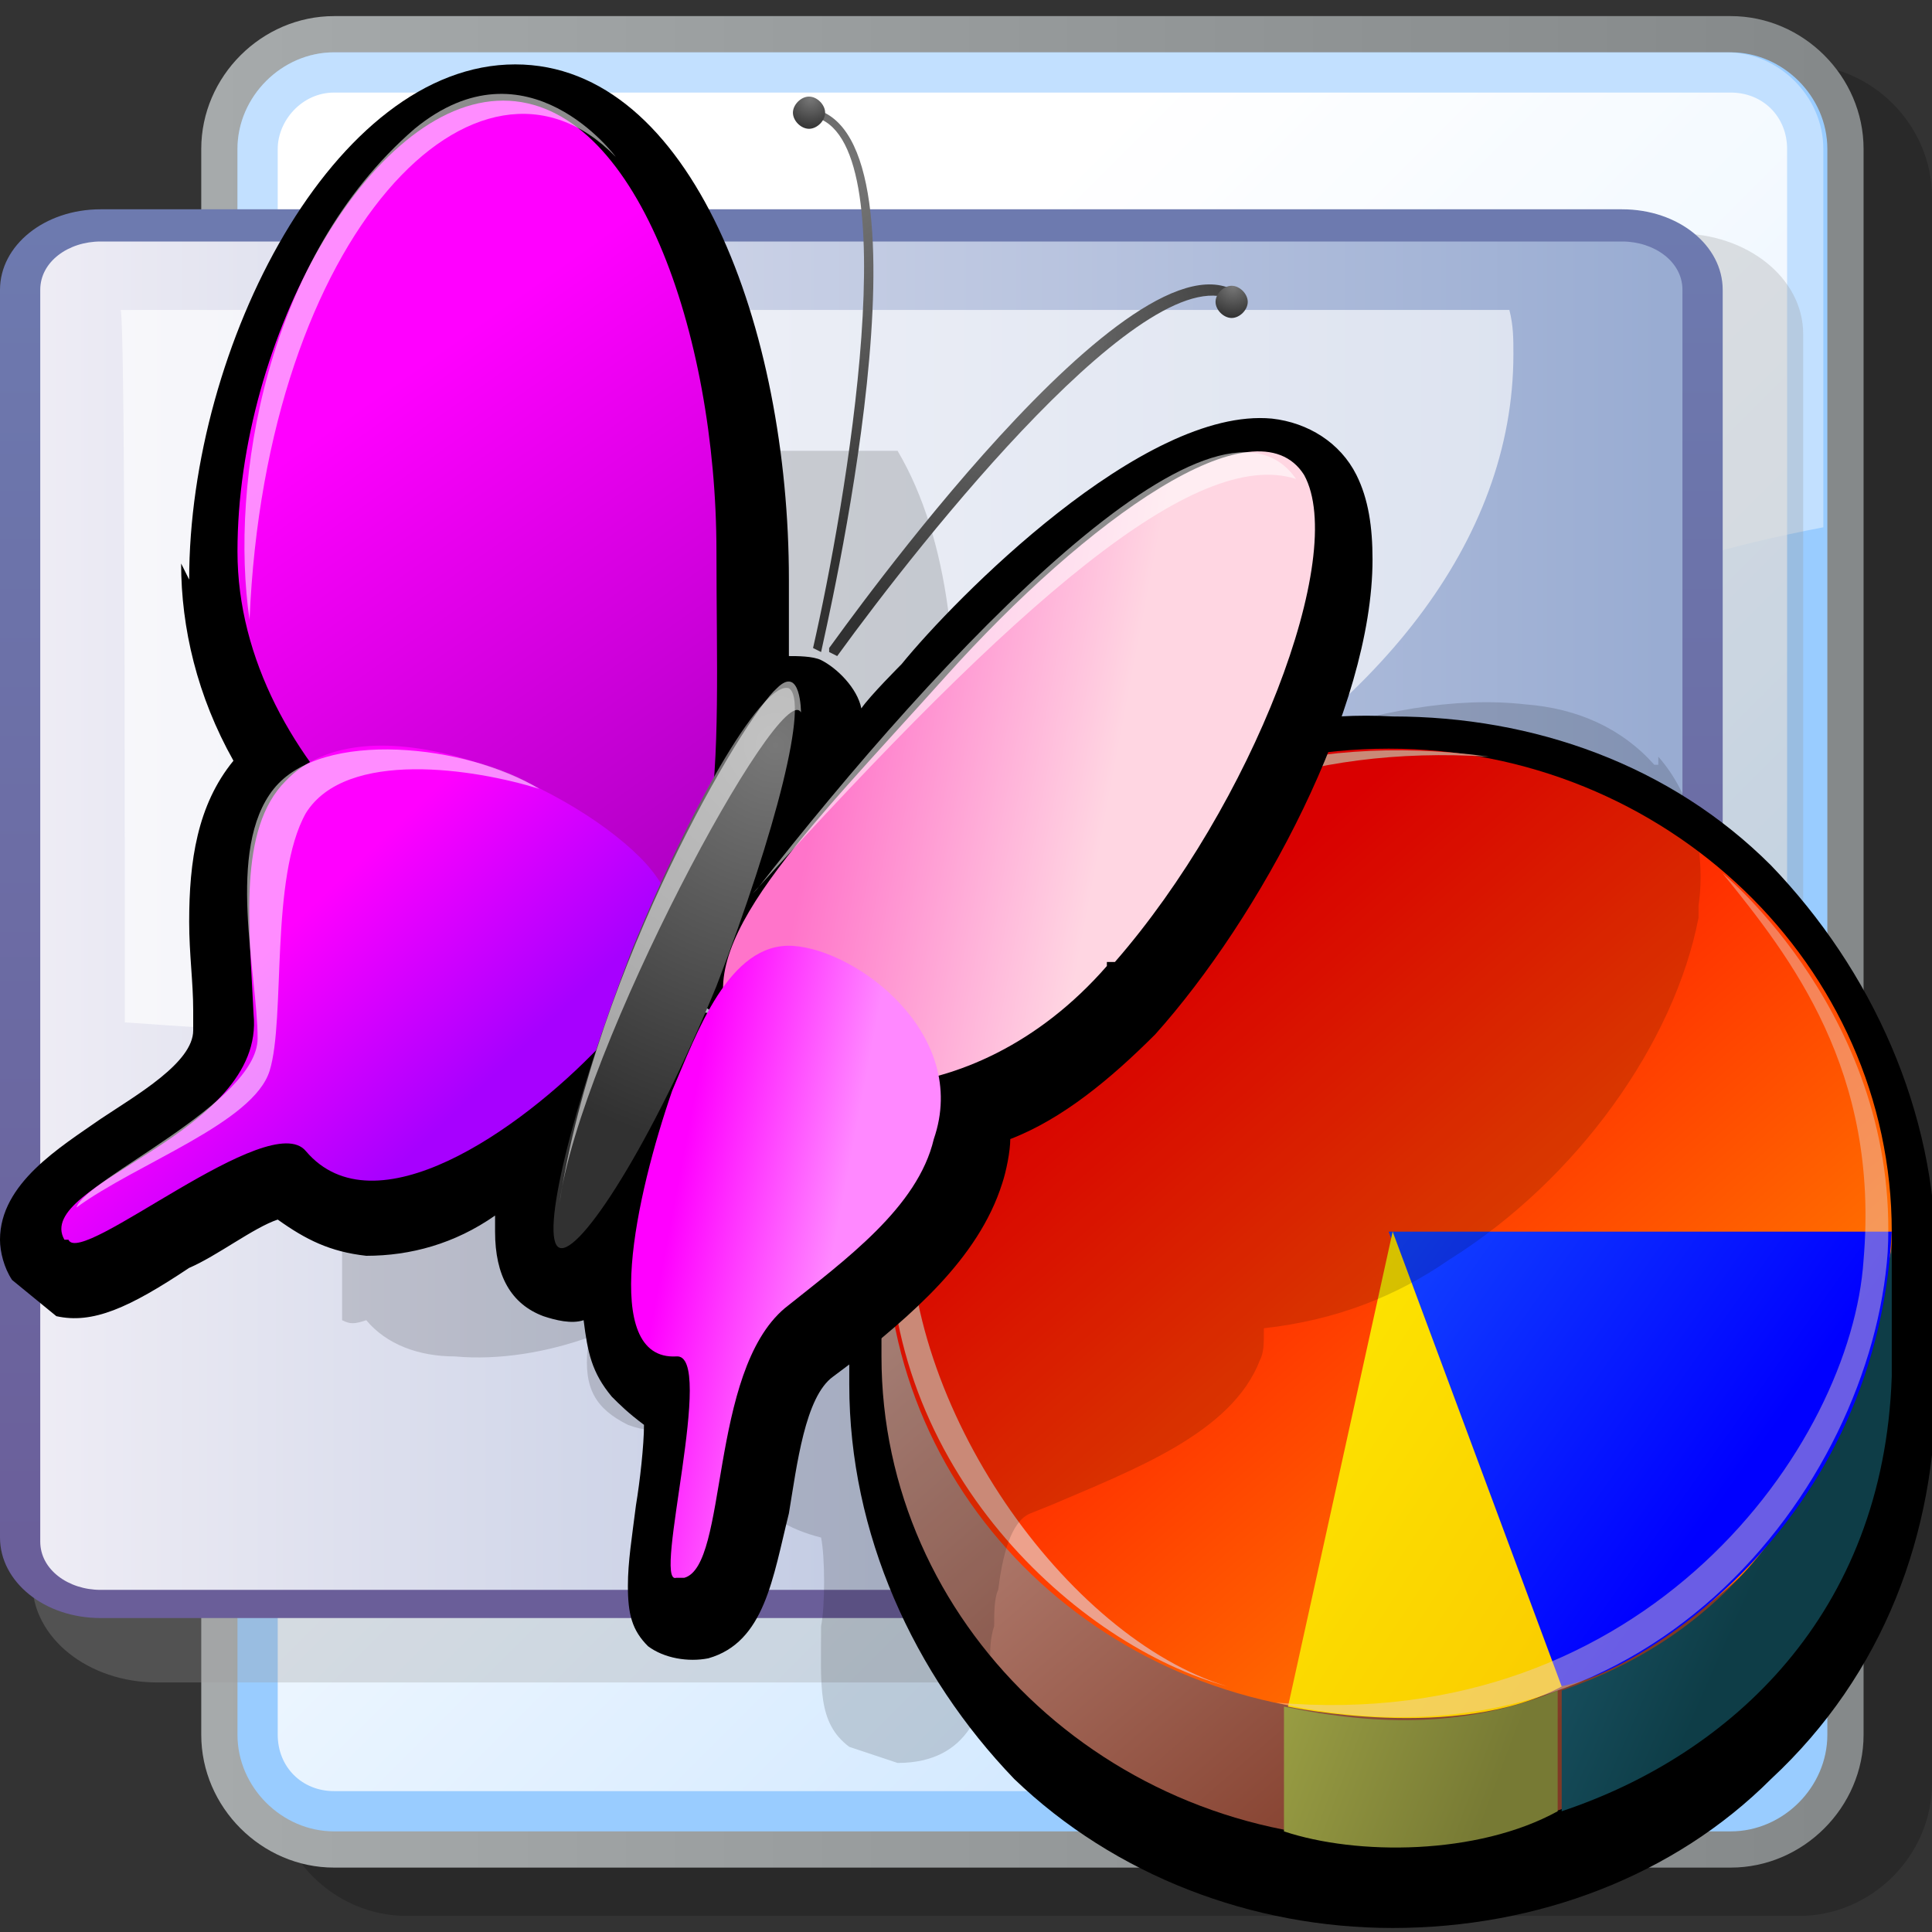 <?xml version="1.0" encoding="UTF-8" standalone="no"?>
<!DOCTYPE svg PUBLIC "-//W3C//DTD SVG 20010904//EN"
"http://www.w3.org/TR/2001/REC-SVG-20010904/DTD/svg10.dtd">
<!-- Created with Sodipodi ("http://www.sodipodi.com/") -->
<svg
   xmlns:x="http://ns.adobe.com/Extensibility/1.0/"
   xmlns:i="http://ns.adobe.com/AdobeIllustrator/10.0/"
   xmlns:graph="http://ns.adobe.com/Graphs/1.0/"
   xmlns="http://www.w3.org/2000/svg"
   xmlns:xlink="http://www.w3.org/1999/xlink"
   xmlns:a="http://ns.adobe.com/AdobeSVGViewerExtensions/3.0/"
   xml:space="preserve"
   i:viewOrigin="282.9219 419.0313"
   i:rulerOrigin="0 0"
   i:pageBounds="0 792 612 0"
   width="48"
   height="48"
   viewBox="0 0 48 48"
   overflow="visible"
   enable-background="new 0 0 48 48"
   xmlns:sodipodi="http://sodipodi.sourceforge.net/DTD/sodipodi-0.dtd"
   id="svg602"
   sodipodi:version="0.34"
   sodipodi:docname="C:\msys\home\su_blanc\mldonkey-2.5.12\src\gtk2\rsvg\mime_spreadsheet.svg"><rect x="0" y="0" width="48" height="48" fill="#333333" stroke="none"/><defs
   id="defs762" /><sodipodi:namedview
   id="namedview761" /><g
   id="Layer_x5F_1"
   i:knockout="Off"
   i:layer="yes"
   i:dimmedPercent="3"
   i:rgbTrio="#4F008000FFFF"><g
   id="g620"
   i:knockout="Off"><path
   id="path155"
   i:isolated="yes"
   i:knockout="Off"
   opacity="0.2"
   enable-background="new    "
   d="M10.1,1.6      c-1.8,0-3.3,1.5-3.3,3.3v39.4c0,1.8,1.5,3.3,3.3,3.3h34.6c1.8,0,3.3-1.5,3.3-3.3V4.9c0-1.8-1.5-3.3-3.3-3.3H10.1z" /><linearGradient
   id="path162_1_"
   gradientUnits="userSpaceOnUse"
   x1="-1951.842"
   y1="291.729"
   x2="-1731.342"
   y2="291.729"
   gradientTransform="matrix(0.188 0 0 -0.188 370.913 78.1)"><stop
   offset="0"
   style="stop-color:#A7ABAC"
   id="stop609" /><stop
   offset="1"
   style="stop-color:#85898A"
   id="stop610" /><a:midPointStop
   offset="0"
   style="stop-color:#A7ABAC"
   id="midPointStop611" /><a:midPointStop
   offset="0.5"
   style="stop-color:#A7ABAC"
   id="midPointStop612" /><a:midPointStop
   offset="1"
   style="stop-color:#85898A"
   id="midPointStop613" /></linearGradient><path
   id="path162"
   fill="url(#path162_1_)"
   d="M8.3,0.4C6.5,0.4,5,1.9,5,3.7v39.4c0,1.8,1.5,3.3,3.3,3.3H43      c1.8,0,3.3-1.5,3.3-3.3V3.7c0-1.8-1.5-3.3-3.3-3.3H8.3z" /><path
   id="path163"
   fill="#99CCFF"
   d="M5.9,43.1c0,1.3,1.1,2.4,2.4,2.4H43c1.3,0,2.4-1.1,2.4-2.4V3.7c0-1.3-1.1-2.4-2.4-2.4H8.3      C7,1.3,5.9,2.4,5.9,3.7V43.1z" /><linearGradient
   id="path170_1_"
   gradientUnits="userSpaceOnUse"
   x1="-1887.144"
   y1="337.473"
   x2="-1638.295"
   y2="88.623"
   gradientTransform="matrix(0.188 0 0 -0.188 370.913 78.1)"><stop
   offset="0"
   style="stop-color:#FFFFFF"
   id="stop617" /><stop
   offset="1"
   style="stop-color:#99CCFF"
   id="stop618" /><a:midPointStop
   offset="0"
   style="stop-color:#FFFFFF"
   id="midPointStop619" /><a:midPointStop
   offset="0.5"
   style="stop-color:#FFFFFF"
   id="midPointStop620" /><a:midPointStop
   offset="1"
   style="stop-color:#99CCFF"
   id="midPointStop621" /></linearGradient><path
   id="path170"
   fill="url(#path170_1_)"
   d="M8.3,2.3C7.5,2.3,6.9,3,6.9,3.7v39.4c0,0.8,0.6,1.4,1.4,1.4H43      c0.8,0,1.4-0.6,1.4-1.4V3.7c0-0.8-0.6-1.4-1.4-1.4H8.3z" /><path
   id="path171"
   i:isolated="yes"
   i:knockout="Off"
   opacity="0.4"
   fill="#FFFFFF"
   enable-background="new    "
   d="M32.5,19.1      c3.7-3.4,8.1-5.1,12.8-6V3.7c0-1.3-1.1-2.4-2.4-2.4H8.3C7,1.3,5.9,2.4,5.9,3.7v28.2C15.7,32.7,24.9,25.9,32.5,19.1z" /></g></g><g
   id="Layer_x5F_2"
   i:knockout="Off"
   i:layer="yes"
   i:dimmedPercent="3"
   i:rgbTrio="#4F004F00FFFF"><g
   id="g625"
   i:knockout="Off"><path
   id="path172"
   i:isolated="yes"
   i:knockout="Off"
   opacity="0.3"
   fill="#999999"
   enable-background="new    "
   d="M3.9,5.7      c-1.7,0-3.1,1.1-3.1,2.5v31.1c0,1.4,1.4,2.5,3.1,2.5h37.8c1.7,0,3.1-1.1,3.1-2.5v-31c0-1.4-1.4-2.5-3.1-2.5L3.9,5.7L3.9,5.7z" /><linearGradient
   id="path179_1_"
   gradientUnits="userSpaceOnUse"
   x1="-1015.305"
   y1="232.636"
   x2="-1015.305"
   y2="25.157"
   gradientTransform="matrix(0.188 0 0 0.188 211.769 -0.469)"><stop
   offset="0"
   style="stop-color:#6A5B97"
   id="stop628" /><stop
   offset="1"
   style="stop-color:#6D7BB0"
   id="stop629" /><a:midPointStop
   offset="0"
   style="stop-color:#6A5B97"
   id="midPointStop630" /><a:midPointStop
   offset="0.5"
   style="stop-color:#6A5B97"
   id="midPointStop631" /><a:midPointStop
   offset="1"
   style="stop-color:#6D7BB0"
   id="midPointStop632" /></linearGradient><path
   id="path179"
   fill="url(#path179_1_)"
   d="M42.8,38.2c0,1.1-1.1,2-2.5,2H2.5c-1.4,0-2.5-0.9-2.5-2v-31c0-1.1,1.1-2,2.5-2      h37.8c1.4,0,2.5,0.9,2.5,2V38.2L42.8,38.2z" /><linearGradient
   id="path186_1_"
   gradientUnits="userSpaceOnUse"
   x1="-1124.103"
   y1="123.834"
   x2="-906.923"
   y2="123.834"
   gradientTransform="matrix(0.188 0 0 0.188 211.769 -0.469)"><stop
   offset="0"
   style="stop-color:#EFEDF5"
   id="stop635" /><stop
   offset="1"
   style="stop-color:#99ACD2"
   id="stop636" /><a:midPointStop
   offset="0"
   style="stop-color:#EFEDF5"
   id="midPointStop637" /><a:midPointStop
   offset="0.5"
   style="stop-color:#EFEDF5"
   id="midPointStop638" /><a:midPointStop
   offset="1"
   style="stop-color:#99ACD2"
   id="midPointStop639" /></linearGradient><path
   id="path186"
   fill="url(#path186_1_)"
   d="M2.5,6C1.7,6,1,6.5,1,7.2v31.1c0,0.7,0.7,1.2,1.5,1.2h37.8c0.8,0,1.5-0.5,1.5-1.2      V7.2c0-0.7-0.7-1.2-1.5-1.2H2.5L2.5,6z" /><path
   id="path187"
   i:isolated="yes"
   i:knockout="Off"
   opacity="0.64"
   fill="#FFFFFF"
   enable-background="new    "
   d="M3.1,25.4      c1.4,0.1,2.8,0.2,4.2,0.2c16.8,0,30.3-7.5,30.3-16.8c0-0.4,0-0.7-0.1-1.1c-7.7,0-33.4,0-34.5,0C3.1,8.2,3.1,17.4,3.1,25.4z" /></g></g><g
   id="Layer_x5F_3"
   i:knockout="Off"
   i:layer="yes"
   i:dimmedPercent="3"
   i:rgbTrio="#4F00FFFF4F00"><g
   id="g643"><path
   id="path2923"
   d="M25.2,21.5c-2.8,2.6-4.1,6.1-4.1,9.8v3.1c0,3.7,1.6,7.2,4.1,9.8c2.5,2.4,5.9,3.7,9.4,3.7      c3.6,0,7-1.3,9.4-3.7c2.8-2.6,4.1-6.1,4.1-9.8v-3.1c0-3.7-1.6-7.2-4.1-9.8c-2.5-2.5-5.9-3.7-9.4-3.7      C31.1,17.6,27.7,19,25.2,21.5z" /><linearGradient
   id="path2927_1_"
   gradientUnits="userSpaceOnUse"
   x1="-1697.172"
   y1="397.693"
   x2="-1685.281"
   y2="380.607"
   gradientTransform="matrix(0.763 0 0 -0.951 1325.149 404.314)"><stop
   offset="0"
   style="stop-color:#C09287"
   id="stop646" /><stop
   offset="1"
   style="stop-color:#803926"
   id="stop647" /><a:midPointStop
   offset="0"
   style="stop-color:#C09287"
   id="midPointStop648" /><a:midPointStop
   offset="0.5"
   style="stop-color:#C09287"
   id="midPointStop649" /><a:midPointStop
   offset="1"
   style="stop-color:#803926"
   id="midPointStop650" /></linearGradient><path
   id="path2927"
   fill="url(#path2927_1_)"
   d="M46.6,30.6c-1.4-5-6.2-8.9-12.1-8.9s-10.7,3.7-12.1,8.9h-0.5v3.1      c0,6.6,5.6,12,12.5,12c7,0,12.5-5.4,12.5-12v-3.1H46.6z" /><linearGradient
   id="path2931_1_"
   gradientUnits="userSpaceOnUse"
   x1="-1697.158"
   y1="401.181"
   x2="-1685.183"
   y2="383.973"
   gradientTransform="matrix(0.763 0 0 -0.951 1325.149 404.314)"><stop
   offset="0"
   style="stop-color:#FF0000"
   id="stop653" /><stop
   offset="1"
   style="stop-color:#FF7700"
   id="stop654" /><a:midPointStop
   offset="0"
   style="stop-color:#FF0000"
   id="midPointStop655" /><a:midPointStop
   offset="0.5"
   style="stop-color:#FF0000"
   id="midPointStop656" /><a:midPointStop
   offset="1"
   style="stop-color:#FF7700"
   id="midPointStop657" /></linearGradient><path
   id="path2931"
   fill="url(#path2931_1_)"
   d="M47,30.6c0,6.6-5.6,12-12.5,12c-7,0-12.5-5.3-12.5-12c0-6.6,5.6-12,12.5-12      C41.4,18.6,47,24,47,30.6z" /><linearGradient
   id="path2935_1_"
   gradientUnits="userSpaceOnUse"
   x1="-1692.952"
   y1="392.169"
   x2="-1679.158"
   y2="384.576"
   gradientTransform="matrix(0.763 0 0 -0.951 1325.149 404.314)"><stop
   offset="0"
   style="stop-color:#2C7894"
   id="stop660" /><stop
   offset="1"
   style="stop-color:#0E3D47"
   id="stop661" /><a:midPointStop
   offset="0"
   style="stop-color:#2C7894"
   id="midPointStop662" /><a:midPointStop
   offset="0.5"
   style="stop-color:#2C7894"
   id="midPointStop663" /><a:midPointStop
   offset="1"
   style="stop-color:#0E3D47"
   id="midPointStop664" /></linearGradient><path
   id="path2935"
   fill="url(#path2935_1_)"
   d="M47,34.2V31c-1.4,6.7-4.4,9.7-8.2,11v3C43,43.6,46.8,40.1,47,34.2L47,34.2z" /><linearGradient
   id="path2939_1_"
   gradientUnits="userSpaceOnUse"
   x1="-1698.286"
   y1="402.867"
   x2="-1680.009"
   y2="386.652"
   gradientTransform="matrix(0.763 0 0 -0.951 1325.149 404.314)"><stop
   offset="0"
   style="stop-color:#2381FF"
   id="stop667" /><stop
   offset="1"
   style="stop-color:#0000FF"
   id="stop668" /><a:midPointStop
   offset="0"
   style="stop-color:#2381FF"
   id="midPointStop669" /><a:midPointStop
   offset="0.5"
   style="stop-color:#2381FF"
   id="midPointStop670" /><a:midPointStop
   offset="1"
   style="stop-color:#0000FF"
   id="midPointStop671" /></linearGradient><path
   id="path2939"
   fill="url(#path2939_1_)"
   d="M47,30.6c-0.4,7.7-6.8,11.2-8.3,11.3l-4.2-11.3H47z" /><linearGradient
   id="path2943_1_"
   gradientUnits="userSpaceOnUse"
   x1="-1710.285"
   y1="388.509"
   x2="-1688.135"
   y2="378.152"
   gradientTransform="matrix(0.763 0 0 -0.951 1325.149 404.314)"><stop
   offset="0"
   style="stop-color:#E8F066"
   id="stop674" /><stop
   offset="1"
   style="stop-color:#777A34"
   id="stop675" /><a:midPointStop
   offset="0"
   style="stop-color:#E8F066"
   id="midPointStop676" /><a:midPointStop
   offset="0.5"
   style="stop-color:#E8F066"
   id="midPointStop677" /><a:midPointStop
   offset="1"
   style="stop-color:#777A34"
   id="midPointStop678" /></linearGradient><path
   id="path2943"
   fill="url(#path2943_1_)"
   d="M31.9,45.5v-3.1c2.4,0.5,4.6,0.5,6.8-0.4v3C36.7,46.1,33.7,46.1,31.9,45.5      L31.9,45.5L31.9,45.5z" /><linearGradient
   id="path2947_1_"
   gradientUnits="userSpaceOnUse"
   x1="-1705.93"
   y1="397.271"
   x2="-1685.098"
   y2="380.253"
   gradientTransform="matrix(0.763 0 0 -0.951 1325.149 404.314)"><stop
   offset="0"
   style="stop-color:#FFFF00"
   id="stop681" /><stop
   offset="1"
   style="stop-color:#FACA00"
   id="stop682" /><a:midPointStop
   offset="0"
   style="stop-color:#FFFF00"
   id="midPointStop683" /><a:midPointStop
   offset="0.5"
   style="stop-color:#FFFF00"
   id="midPointStop684" /><a:midPointStop
   offset="1"
   style="stop-color:#FACA00"
   id="midPointStop685" /></linearGradient><path
   id="path2947"
   fill="url(#path2947_1_)"
   d="M34.6,30.6l4.2,11.3c-2.6,1.4-6.8,0.5-6.8,0.5L34.6,30.6L34.6,30.6z" /><path
   id="path2948"
   i:isolated="yes"
   i:knockout="Off"
   opacity="0.45"
   fill="#ECCFC7"
   enable-background="new    "
   d="      M42.8,21.7c0,0,4.4,3.6,4.1,9.4c-0.4,5.8-6,13.3-15.2,11.2c9.2,0.8,14.3-6.4,14.6-11C46.7,26.6,44.5,23.8,42.8,21.7z" /><path
   id="path2949"
   fill="#EDA18C"
   d="M30.5,41.9c-3.7-1-8.6-5.4-8.4-11.6c0.1-5.9,5.4-12.8,14.9-11.5      c-9.2-0.6-14.2,5.9-14.4,11.2C22.4,34.9,26.5,40.7,30.5,41.9z" /></g><g
   id="g689"
   i:knockout="Off"><path
   id="path644"
   i:isolated="yes"
   i:knockout="Off"
   opacity="0.15"
   enable-background="new    "
   d="M41.1,19      c-0.8-0.9-1.9-1.4-3.2-1.5c-3.5-0.4-8,1.5-11.2,3.6l-1.3,0.8c-0.2,0.1-0.3,0.2-0.4,0.3c-0.1-0.2-0.4-0.4-0.8-0.7      c-0.2-0.1-0.5-0.1-0.8-0.2c0-0.1,0.2-1.6,0.2-1.6c0.3-3.1,0-6.3-1.3-8.5H11.5c-1.3,1.5-2.4,3.5-3,5.5v4.7      c0.1,0.4,0.3,0.9,0.6,1.3c-0.2,0.2-0.4,0.4-0.6,0.5v9.6c0.2,0.1,0.3,0.1,0.6,0c0.5,0.6,1.3,0.9,2.2,0.9c1.1,0.1,2.3-0.1,3.4-0.5      c0,0.1,0,0.2-0.1,0.3c-0.1,1,0.2,1.5,1,1.9c0.8,0.3,1.5,0.1,2.2-0.3c0.1,0.7,0.3,1.2,0.7,1.8c0.4,0.7,1.1,1.1,1.9,1.3      c0.1,0.5,0.1,1.7,0,2.2c0,1.5-0.1,2.4,0.7,3l1.2,0.4c1.8,0,2.2-1.4,2.3-2.6c0-0.2,0-0.5,0.1-0.8c0-0.3,0-0.7,0.1-0.9      c0.1-0.8,0.3-1.7,0.8-1.9l0.5-0.2c2.1-0.9,4.5-1.8,5.2-3.6c0.1-0.2,0.1-0.4,0.1-0.7V33c1.8-0.2,3.3-0.8,4.6-1.7      c3.2-2,5.6-5.4,6.2-8.5c0-0.1,0-0.2,0-0.3c0.2-1.4-0.2-2.8-1-3.7V19H41.1z" /><path
   d="M4.5,14c0,1.6,0.4,3.3,1.3,4.9c-0.9,1.1-1.1,2.5-1.1,4c0,0.8,0.1,1.5,0.1,2.2v0.5l0,0c0,0.8-1.4,1.6-2.3,2.2      c-1,0.7-2.5,1.6-2.5,3c0,0.3,0.1,0.7,0.3,1l1.1,0.9c0.9,0.2,1.8-0.2,3.3-1.2c0.7-0.3,1.6-1,2.2-1.2c0.7,0.5,1.3,0.8,2.2,0.9      c1.1,0,2.2-0.3,3.2-1c0,0.1,0,0.2,0,0.4c0,1.1,0.4,1.8,1.2,2.1c0.3,0.1,0.7,0.2,1,0.1c0.1,0.8,0.2,1.3,0.7,1.9      c0.2,0.2,0.4,0.4,0.8,0.7c0,0.5-0.1,1.4-0.2,2c-0.1,0.8-0.2,1.4-0.2,2c0,0.7,0.1,1.1,0.5,1.5c0.4,0.3,1,0.4,1.5,0.3      c1.4-0.4,1.6-2,2-3.6c0.2-1.2,0.4-2.9,1.1-3.4l0.4-0.3c1.5-1.2,3.2-2.6,3.8-4.5c0.1-0.3,0.2-0.8,0.2-1.1      c1.3-0.5,2.5-1.5,3.6-2.6c2.6-2.9,5.4-8.1,5.4-11.8c0-0.8-0.1-1.5-0.4-2.1c-0.4-0.8-1.2-1.3-2.1-1.4c-3.2-0.3-7.9,4.5-9.2,6.1      c0,0-0.8,0.8-1,1.1c-0.1-0.5-0.6-1-1-1.2c-0.2-0.1-0.6-0.1-0.8-0.1c0-0.1,0-1.9,0-1.9c0-6.2-2.4-12.8-6.8-12.8      c-4.5,0-8.1,7-8.1,12.8L4.5,14z M16.6,24.6c0.1,0,0.6,0.2,1.2,0.6c-0.7-0.1-1.2-0.2-1.2-0.2c0-0.1,0-0.1,0.1-0.3h-0.1V24.6z"
   id="path691" /><linearGradient
   id="path652_1_"
   gradientUnits="userSpaceOnUse"
   x1="-722.524"
   y1="18.277"
   x2="-715.438"
   y2="17.181"
   gradientTransform="matrix(-0.999 -3.400000e-002 -3.400000e-002 0.999 -693.536 -23.403)"><stop
   offset="0"
   style="stop-color:#FFD6E2"
   id="stop693" /><stop
   offset="1"
   style="stop-color:#FF74CA"
   id="stop694" /><a:midPointStop
   offset="0"
   style="stop-color:#FFD6E2"
   id="midPointStop695" /><a:midPointStop
   offset="0.5"
   style="stop-color:#FFD6E2"
   id="midPointStop696" /><a:midPointStop
   offset="1"
   style="stop-color:#FF74CA"
   id="midPointStop697" /></linearGradient><path
   id="path652"
   fill="url(#path652_1_)"
   d="M27.5,24c-3.4,3.9-8.2,3.5-9.3,1.5c-1.1-2,1.8-4.8,5.3-8.7c3.5-3.9,7.7-6.9,8.9-5      c1.1,2-1.3,8.2-4.7,12.1h-0.2V24z" /><linearGradient
   id="path659_1_"
   gradientUnits="userSpaceOnUse"
   x1="-700.991"
   y1="12.484"
   x2="-708.929"
   y2="23.659"
   gradientTransform="matrix(-1 0 0 1 -691.033 -3.119)"><stop
   offset="0"
   style="stop-color:#FF00FF"
   id="stop700" /><stop
   offset="1"
   style="stop-color:#B300C7"
   id="stop701" /><a:midPointStop
   offset="0"
   style="stop-color:#FF00FF"
   id="midPointStop702" /><a:midPointStop
   offset="0.5"
   style="stop-color:#FF00FF"
   id="midPointStop703" /><a:midPointStop
   offset="1"
   style="stop-color:#B300C7"
   id="midPointStop704" /></linearGradient><path
   id="path659"
   fill="url(#path659_1_)"
   d="M5.9,13.7c0,5.4,5.7,9.8,9,9.8c3.3,0,2.9-4.4,2.9-9.8c0-5.4-2-11.2-5.3-11.2      S5.9,8.4,5.9,13.7z" /><radialGradient
   id="path666_1_"
   cx="-540.423"
   cy="11.629"
   r="7.597"
   fx="-540.423"
   fy="11.629"
   gradientTransform="matrix(1 0 0 1 565.322 -3.119)"
   gradientUnits="userSpaceOnUse"><stop
   offset="0"
   style="stop-color:#787878"
   id="stop707" /><stop
   offset="1"
   style="stop-color:#313131"
   id="stop708" /><a:midPointStop
   offset="0"
   style="stop-color:#787878"
   id="midPointStop709" /><a:midPointStop
   offset="0.5"
   style="stop-color:#787878"
   id="midPointStop710" /><a:midPointStop
   offset="1"
   style="stop-color:#313131"
   id="midPointStop711" /></radialGradient><path
   id="path666"
   fill="url(#path666_1_)"
   d="M20.6,16.2l0.2,0.1c2.1-2.9,7.8-10.1,9.9-8.8l0.1-0.2c-2.6-1.9-9.9,8.4-10.2,8.8      V16.2z" /><radialGradient
   id="path673_1_"
   cx="-544.535"
   cy="7.512"
   r="9.158"
   fx="-544.535"
   fy="7.512"
   gradientTransform="matrix(1 0 0 1 565.322 -3.119)"
   gradientUnits="userSpaceOnUse"><stop
   offset="0"
   style="stop-color:#787878"
   id="stop714" /><stop
   offset="1"
   style="stop-color:#313131"
   id="stop715" /><a:midPointStop
   offset="0"
   style="stop-color:#787878"
   id="midPointStop716" /><a:midPointStop
   offset="0.5"
   style="stop-color:#787878"
   id="midPointStop717" /><a:midPointStop
   offset="1"
   style="stop-color:#313131"
   id="midPointStop718" /></radialGradient><path
   id="path673"
   fill="url(#path673_1_)"
   d="M20.2,2.9c2.4,0.5,0.8,9.7,0,13.2l0.2,0.1c0.1-0.5,3-12.8-0.2-13.5l-0.1,0.2H20.2      z" /><linearGradient
   id="path680_1_"
   gradientUnits="userSpaceOnUse"
   x1="-715.868"
   y1="30.922"
   x2="-711.799"
   y2="30.293"
   gradientTransform="matrix(-0.999 -3.400000e-002 -3.400000e-002 0.999 -693.536 -23.403)"><stop
   offset="0"
   style="stop-color:#FF88FF"
   id="stop721" /><stop
   offset="1"
   style="stop-color:#FF00FF"
   id="stop722" /><a:midPointStop
   offset="0"
   style="stop-color:#FF88FF"
   id="midPointStop723" /><a:midPointStop
   offset="0.5"
   style="stop-color:#FF88FF"
   id="midPointStop724" /><a:midPointStop
   offset="1"
   style="stop-color:#FF00FF"
   id="midPointStop725" /></linearGradient><path
   id="path680"
   fill="url(#path680_1_)"
   d="M17,39.2c1.1-0.3,0.6-5.1,2.5-6.7c1.5-1.2,3.3-2.5,3.7-4.2      c0.9-2.6-1.9-4.7-3.5-4.8c-1.6-0.1-2.4,2.2-3,3.6c-0.9,2.6-1.8,6.7,0.1,6.6c1-0.1-0.6,5.7,0,5.5H17z" /><linearGradient
   id="path687_1_"
   gradientUnits="userSpaceOnUse"
   x1="-783.052"
   y1="87.314"
   x2="-776.937"
   y2="86.368"
   gradientTransform="matrix(0.574 0.819 -0.819 0.574 527.671 614.717)"><stop
   offset="0"
   style="stop-color:#FF00FF"
   id="stop728" /><stop
   offset="1"
   style="stop-color:#A700FF"
   id="stop729" /><a:midPointStop
   offset="0"
   style="stop-color:#FF00FF"
   id="midPointStop730" /><a:midPointStop
   offset="0.5"
   style="stop-color:#FF00FF"
   id="midPointStop731" /><a:midPointStop
   offset="1"
   style="stop-color:#A700FF"
   id="midPointStop732" /></linearGradient><path
   id="path687"
   fill="url(#path687_1_)"
   d="M1.6,30.8c-0.8-1.4,5-2.6,4.7-5.6c-0.1-2.2-0.4-4.6,0.8-5.8c2-2.1,6.9,0,8.8,1.9      c1.9,1.9,0.1,3.5-1,4.7c-2,2.1-5.6,4.6-7.3,2.6c-0.9-1.1-5.6,2.9-5.9,2.2H1.6z" /><radialGradient
   id="path694_1_"
   cx="-683.69"
   cy="13.065"
   r="6.938"
   fx="-683.69"
   fy="13.065"
   gradientTransform="matrix(-1.361 -0.55 -0.55 1.361 -904.041 -375.295)"
   gradientUnits="userSpaceOnUse"><stop
   offset="0"
   style="stop-color:#787878"
   id="stop735" /><stop
   offset="1"
   style="stop-color:#313131"
   id="stop736" /><a:midPointStop
   offset="0"
   style="stop-color:#787878"
   id="midPointStop737" /><a:midPointStop
   offset="0.5"
   style="stop-color:#787878"
   id="midPointStop738" /><a:midPointStop
   offset="1"
   style="stop-color:#313131"
   id="midPointStop739" /></radialGradient><path
   id="path694"
   fill="url(#path694_1_)"
   d="M15.7,23.6c-1.5,3.9-2.3,7.2-1.8,7.4s2.3-2.6,3.9-6.5c1.5-3.9,2.3-7.1,1.8-7.4      C19,16.9,17.3,19.7,15.7,23.6z" /><radialGradient
   id="path701_1_"
   cx="-545.182"
   cy="5.565"
   r="0.787"
   fx="-545.182"
   fy="5.565"
   gradientTransform="matrix(1 0 0 1 565.322 -3.119)"
   gradientUnits="userSpaceOnUse"><stop
   offset="0"
   style="stop-color:#787878"
   id="stop742" /><stop
   offset="1"
   style="stop-color:#313131"
   id="stop743" /><a:midPointStop
   offset="0"
   style="stop-color:#787878"
   id="midPointStop744" /><a:midPointStop
   offset="0.5"
   style="stop-color:#787878"
   id="midPointStop745" /><a:midPointStop
   offset="1"
   style="stop-color:#313131"
   id="midPointStop746" /></radialGradient><path
   id="path701"
   fill="url(#path701_1_)"
   d="M19.7,2.8c0,0.2,0.2,0.4,0.4,0.4c0.2,0,0.4-0.2,0.4-0.4c0-0.2-0.2-0.4-0.4-0.4      C19.9,2.4,19.7,2.6,19.7,2.8z" /><radialGradient
   id="path708_1_"
   cx="-534.685"
   cy="10.238"
   r="0.787"
   fx="-534.685"
   fy="10.238"
   gradientTransform="matrix(1 0 0 1 565.322 -3.119)"
   gradientUnits="userSpaceOnUse"><stop
   offset="0"
   style="stop-color:#787878"
   id="stop749" /><stop
   offset="1"
   style="stop-color:#313131"
   id="stop750" /><a:midPointStop
   offset="0"
   style="stop-color:#787878"
   id="midPointStop751" /><a:midPointStop
   offset="0.5"
   style="stop-color:#787878"
   id="midPointStop752" /><a:midPointStop
   offset="1"
   style="stop-color:#313131"
   id="midPointStop753" /></radialGradient><path
   id="path708"
   fill="url(#path708_1_)"
   d="M30.2,7.5c0,0.2,0.2,0.4,0.4,0.4c0.2,0,0.4-0.2,0.4-0.4s-0.2-0.4-0.4-0.4      C30.4,7.1,30.2,7.3,30.2,7.5z" /><path
   id="path709"
   i:isolated="yes"
   i:knockout="Off"
   opacity="0.55"
   fill="#FFFFFF"
   enable-background="new    "
   d="M15.3,3.9      c0,0-2.2-3-5-0.7C6.6,6.4,5.7,12,6.2,15.4C6.6,5.8,11.9,0.4,15.3,3.9z" /><path
   id="path710"
   i:isolated="yes"
   i:knockout="Off"
   opacity="0.55"
   fill="#FFFFFF"
   enable-background="new    "
   d="M18.8,22.1      C23.4,16.2,30.2,9,32.2,11.9c-2.5-0.8-6.9,3-13.5,10.3L18.8,22.1z" /><path
   id="path711"
   i:isolated="yes"
   i:knockout="Off"
   opacity="0.55"
   fill="#FFFFFF"
   enable-background="new    "
   d="M19.9,17.7      c-0.5-0.9-5.5,8.4-6,12.2c0.9-5.9,4.6-12.1,5.4-12.8C19.9,16.5,19.9,17.7,19.9,17.7z" /><path
   id="path712"
   i:isolated="yes"
   i:knockout="Off"
   opacity="0.55"
   fill="#FFFFFF"
   enable-background="new    "
   d="M13.4,19.6      c-1.8-1.1-5.4-1.5-6.6,0c-1.2,1.5-0.4,4.6-0.4,6.2c0,1.6-4.3,3.5-4.5,4.2c1.5-1.1,4.4-2.1,4.8-3.4c0.4-1.3,0-4.8,0.9-6.4      C8.6,18.6,11.8,19.1,13.4,19.6z" /></g></g><g
   id="Layer_x5F_4"
   i:knockout="Off"
   i:layer="yes"
   i:dimmedPercent="3"
   i:rgbTrio="#4F00FFFF4F00"><rect
   id="path241"
   i:knockout="Off"
   fill="none"
   width="48"
   height="48" /></g></svg>
